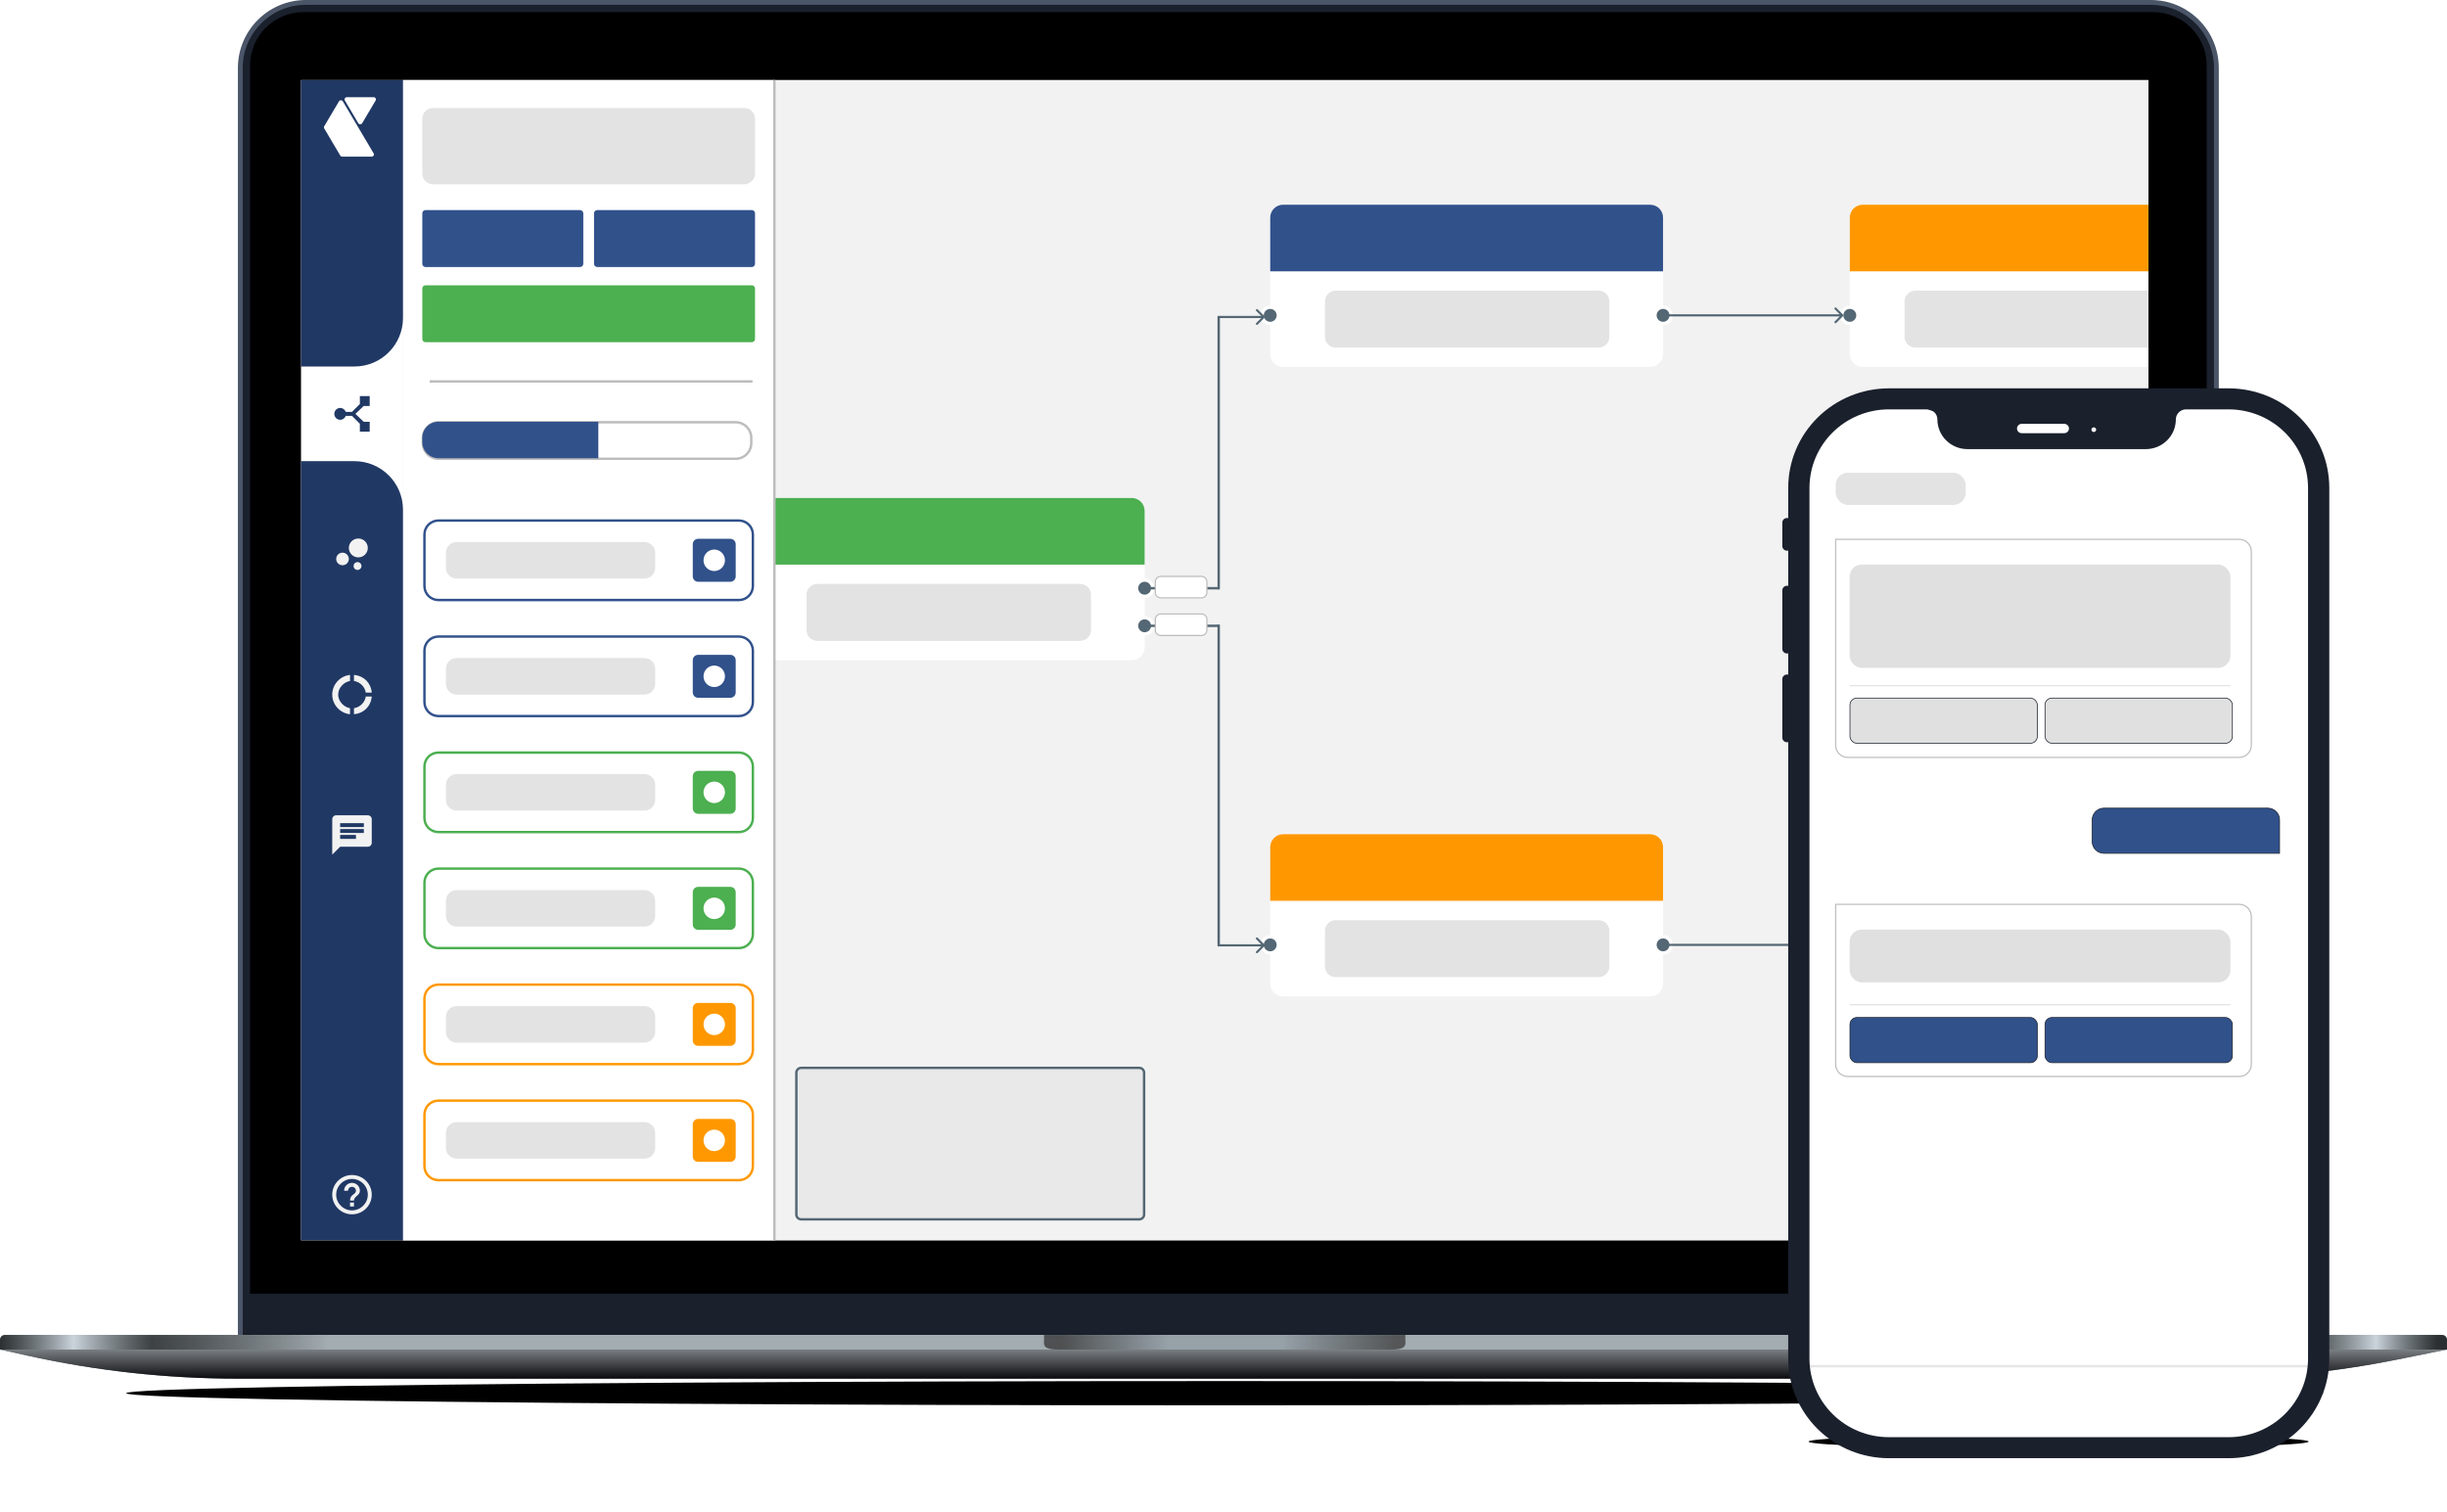 <svg width="1008" height="623" viewBox="0 0 1008 623" fill="none" xmlns="http://www.w3.org/2000/svg">
<g filter="url(#filter0_f)">
<ellipse cx="504.5" cy="574" rx="452.5" ry="5" fill="black"/>
</g>
<path d="M126 1H886C900.912 1 913 13.088 913 28V550C913 551.657 911.657 553 910 553H102C100.343 553 99 551.657 99 550V28C99 13.088 111.088 1 126 1Z" fill="#1A202C" stroke="#4A5568" stroke-width="2"/>
<path d="M103 27C103 14.85 112.85 5 125 5H887C899.15 5 909 14.85 909 27V533H103V27Z" fill="black"/>
<rect x="124" y="33" width="761" height="478" fill="white"/>
<path d="M0 552C0 550.895 0.895 550 2 550H1006C1007.1 550 1008 550.895 1008 552V556H0V552Z" fill="#A3ACB1"/>
<path d="M0 552C0 550.895 0.895 550 2 550H1006C1007.1 550 1008 550.895 1008 552V556H0V552Z" fill="url(#paint0_linear)"/>
<path d="M0 556H1008L987.646 560.105C961.613 565.355 935.123 568 908.566 568H97.909C68.724 568 39.627 564.806 11.137 558.475L0 556Z" fill="#647279"/>
<path d="M0 556H1008L987.646 560.105C961.613 565.355 935.123 568 908.566 568H97.909C68.724 568 39.627 564.806 11.137 558.475L0 556Z" fill="url(#paint1_linear)"/>
<path fill-rule="evenodd" clip-rule="evenodd" d="M430.033 550C430.547 553.351 428.052 556 436 556H573C580.948 556 578.453 553.351 578.967 550H430.033Z" fill="#96A1A8"/>
<path fill-rule="evenodd" clip-rule="evenodd" d="M430.033 550C430.547 553.351 428.052 556 436 556H573C580.948 556 578.453 553.351 578.967 550H430.033Z" fill="url(#paint2_linear)"/>
<g clip-path="url(#clip0)">
<g clip-path="url(#clip1)">
<path d="M1014.9 33H166V511H1014.9V33Z" fill="#F2F2F2"/>
<path d="M466.21 205.168H314.999C312.069 205.168 309.694 207.546 309.694 210.48V266.689C309.694 269.622 312.069 272 314.999 272H466.21C469.14 272 471.515 269.622 471.515 266.689V210.48C471.515 207.546 469.14 205.168 466.21 205.168Z" fill="white"/>
<path d="M309.694 210.48C309.694 207.547 312.069 205.168 314.999 205.168H466.21C469.14 205.168 471.515 207.547 471.515 210.48V232.609H309.694V210.48Z" fill="#4CAF50"/>
<path d="M471.515 246.329C473.713 246.329 475.494 244.546 475.494 242.346C475.494 240.146 473.713 238.363 471.515 238.363C469.317 238.363 467.536 240.146 467.536 242.346C467.536 244.546 469.317 246.329 471.515 246.329Z" fill="white"/>
<path d="M471.515 245.002C472.98 245.002 474.168 243.813 474.168 242.346C474.168 240.88 472.98 239.691 471.515 239.691C470.05 239.691 468.862 240.88 468.862 242.346C468.862 243.813 470.05 245.002 471.515 245.002Z" fill="#546774"/>
<path d="M471.515 261.82C473.713 261.82 475.494 260.037 475.494 257.837C475.494 255.637 473.713 253.854 471.515 253.854C469.317 253.854 467.536 255.637 467.536 257.837C467.536 260.037 469.317 261.82 471.515 261.82Z" fill="white"/>
<path d="M471.515 260.493C472.98 260.493 474.168 259.304 474.168 257.837C474.168 256.371 472.98 255.182 471.515 255.182C470.05 255.182 468.862 256.371 468.862 257.837C468.862 259.304 470.05 260.493 471.515 260.493Z" fill="#546774"/>
<path d="M309.694 253.411C311.891 253.411 313.673 251.628 313.673 249.428C313.673 247.228 311.891 245.444 309.694 245.444C307.496 245.444 305.715 247.228 305.715 249.428C305.715 251.628 307.496 253.411 309.694 253.411Z" fill="white"/>
<path d="M309.694 252.083C311.159 252.083 312.347 250.894 312.347 249.428C312.347 247.961 311.159 246.772 309.694 246.772C308.229 246.772 307.041 247.961 307.041 249.428C307.041 250.894 308.229 252.083 309.694 252.083Z" fill="#546774"/>
<path d="M444.987 240.576H336.664C334.222 240.576 332.243 242.557 332.243 245.002V259.607C332.243 262.052 334.222 264.033 336.664 264.033H444.987C447.429 264.033 449.408 262.052 449.408 259.607V245.002C449.408 242.557 447.429 240.576 444.987 240.576Z" fill="#C4C4C4" fill-opacity="0.48"/>
<path d="M318.979 33H166V511H318.979V33Z" fill="white"/>
<path d="M306.599 44.507H178.38C175.938 44.507 173.958 46.489 173.958 48.933V71.505C173.958 73.95 175.938 75.931 178.38 75.931H306.599C309.041 75.931 311.02 73.95 311.02 71.505V48.933C311.02 46.489 309.041 44.507 306.599 44.507Z" fill="#C4C4C4" fill-opacity="0.48"/>
<g filter="url(#filter1_d)">
<path d="M918.514 345.028H767.304C764.373 345.028 761.998 347.406 761.998 350.339V406.548C761.998 409.481 764.373 411.859 767.304 411.859H918.514C921.444 411.859 923.819 409.481 923.819 406.548V350.339C923.819 347.406 921.444 345.028 918.514 345.028Z" fill="white"/>
<path d="M761.998 350.339C761.998 347.406 764.372 345.028 767.304 345.028H918.514C921.445 345.028 923.819 347.406 923.819 350.339V372.469H761.998V350.339Z" fill="#4CAF50"/>
<path d="M761.998 393.27C764.196 393.27 765.977 391.487 765.977 389.287C765.977 387.087 764.196 385.304 761.998 385.304C759.8 385.304 758.019 387.087 758.019 389.287C758.019 391.487 759.8 393.27 761.998 393.27Z" fill="white"/>
<path d="M761.998 391.943C763.463 391.943 764.651 390.754 764.651 389.287C764.651 387.821 763.463 386.632 761.998 386.632C760.533 386.632 759.345 387.821 759.345 389.287C759.345 390.754 760.533 391.943 761.998 391.943Z" fill="#546774"/>
<path d="M897.291 380.435H788.968C786.526 380.435 784.547 382.417 784.547 384.861V399.467C784.547 401.911 786.526 403.892 788.968 403.892H897.291C899.733 403.892 901.713 401.911 901.713 399.467V384.861C901.713 382.417 899.733 380.435 897.291 380.435Z" fill="#C4C4C4" fill-opacity="0.48"/>
</g>
<path d="M679.761 84.341H528.551C525.621 84.341 523.245 86.719 523.245 89.652V145.861C523.245 148.794 525.621 151.172 528.551 151.172H679.761C682.691 151.172 685.067 148.794 685.067 145.861V89.652C685.067 86.719 682.691 84.341 679.761 84.341Z" fill="white"/>
<path d="M523.245 89.652C523.245 86.719 525.621 84.341 528.551 84.341H679.761C682.692 84.341 685.067 86.719 685.067 89.652V111.782H523.245V89.652Z" fill="#31518B"/>
<path d="M685.066 133.911C687.264 133.911 689.046 132.128 689.046 129.928C689.046 127.728 687.264 125.944 685.066 125.944C682.869 125.944 681.087 127.728 681.087 129.928C681.087 132.128 682.869 133.911 685.066 133.911Z" fill="white"/>
<path d="M685.067 132.584C686.532 132.584 687.719 131.395 687.719 129.928C687.719 128.461 686.532 127.272 685.067 127.272C683.602 127.272 682.414 128.461 682.414 129.928C682.414 131.395 683.602 132.584 685.067 132.584Z" fill="#546774"/>
<path d="M523.245 133.911C525.443 133.911 527.224 132.128 527.224 129.928C527.224 127.728 525.443 125.944 523.245 125.944C521.047 125.944 519.266 127.728 519.266 129.928C519.266 132.128 521.047 133.911 523.245 133.911Z" fill="white"/>
<path d="M523.245 132.584C524.71 132.584 525.898 131.395 525.898 129.928C525.898 128.461 524.71 127.272 523.245 127.272C521.78 127.272 520.592 128.461 520.592 129.928C520.592 131.395 521.78 132.584 523.245 132.584Z" fill="#546774"/>
<path d="M658.538 119.748H550.215C547.773 119.748 545.794 121.73 545.794 124.174V138.78C545.794 141.224 547.773 143.205 550.215 143.205H658.538C660.98 143.205 662.96 141.224 662.96 138.78V124.174C662.96 121.73 660.98 119.748 658.538 119.748Z" fill="#C4C4C4" fill-opacity="0.48"/>
<path d="M679.761 343.7H528.551C525.621 343.7 523.245 346.078 523.245 349.011V405.221C523.245 408.154 525.621 410.532 528.551 410.532H679.761C682.691 410.532 685.067 408.154 685.067 405.221V349.011C685.067 346.078 682.691 343.7 679.761 343.7Z" fill="white"/>
<path d="M523.245 349.011C523.245 346.078 525.621 343.7 528.551 343.7H679.761C682.692 343.7 685.067 346.078 685.067 349.011V371.141H523.245V349.011Z" fill="#FF9800"/>
<path d="M685.066 393.27C687.264 393.27 689.046 391.487 689.046 389.287C689.046 387.087 687.264 385.304 685.066 385.304C682.869 385.304 681.087 387.087 681.087 389.287C681.087 391.487 682.869 393.27 685.066 393.27Z" fill="white"/>
<path d="M685.067 391.943C686.532 391.943 687.719 390.754 687.719 389.287C687.719 387.821 686.532 386.632 685.067 386.632C683.602 386.632 682.414 387.821 682.414 389.287C682.414 390.754 683.602 391.943 685.067 391.943Z" fill="#546774"/>
<path d="M523.245 393.27C525.443 393.27 527.224 391.487 527.224 389.287C527.224 387.087 525.443 385.304 523.245 385.304C521.047 385.304 519.266 387.087 519.266 389.287C519.266 391.487 521.047 393.27 523.245 393.27Z" fill="white"/>
<path d="M523.245 391.943C524.71 391.943 525.898 390.754 525.898 389.287C525.898 387.821 524.71 386.632 523.245 386.632C521.78 386.632 520.592 387.821 520.592 389.287C520.592 390.754 521.78 391.943 523.245 391.943Z" fill="#546774"/>
<path d="M658.538 379.107H550.215C547.773 379.107 545.794 381.089 545.794 383.533V398.139C545.794 400.583 547.773 402.565 550.215 402.565H658.538C660.98 402.565 662.96 400.583 662.96 398.139V383.533C662.96 381.089 660.98 379.107 658.538 379.107Z" fill="#C4C4C4" fill-opacity="0.48"/>
<path d="M918.514 84.341H767.304C764.373 84.341 761.998 86.719 761.998 89.652V145.861C761.998 148.794 764.373 151.172 767.304 151.172H918.514C921.444 151.172 923.819 148.794 923.819 145.861V89.652C923.819 86.719 921.444 84.341 918.514 84.341Z" fill="white"/>
<path d="M761.998 89.652C761.998 86.719 764.372 84.341 767.304 84.341H918.514C921.445 84.341 923.819 86.719 923.819 89.652V111.782H761.998V89.652Z" fill="#FF9800"/>
<path d="M761.998 133.911C764.196 133.911 765.977 132.128 765.977 129.928C765.977 127.728 764.196 125.944 761.998 125.944C759.8 125.944 758.019 127.728 758.019 129.928C758.019 132.128 759.8 133.911 761.998 133.911Z" fill="white"/>
<path d="M761.998 132.584C763.463 132.584 764.651 131.395 764.651 129.928C764.651 128.461 763.463 127.272 761.998 127.272C760.533 127.272 759.345 128.461 759.345 129.928C759.345 131.395 760.533 132.584 761.998 132.584Z" fill="#546774"/>
<path d="M897.291 119.748H788.968C786.526 119.748 784.547 121.73 784.547 124.174V138.78C784.547 141.224 786.526 143.205 788.968 143.205H897.291C899.733 143.205 901.713 141.224 901.713 138.78V124.174C901.713 121.73 899.733 119.748 897.291 119.748Z" fill="#C4C4C4" fill-opacity="0.48"/>
<path d="M520.908 130.905C521.08 130.732 521.08 130.452 520.908 130.279L518.094 127.462C517.921 127.289 517.641 127.289 517.469 127.462C517.296 127.635 517.296 127.915 517.469 128.088L519.97 130.592L517.469 133.096C517.296 133.268 517.296 133.548 517.469 133.721C517.641 133.894 517.921 133.894 518.094 133.721L520.908 130.905ZM501.578 131.034H520.595V130.149H501.578V131.034Z" fill="#546774"/>
<path d="M502.022 130.371V242.789" stroke="#546774"/>
<path d="M471.515 242.346H502.315" stroke="#546774"/>
<path d="M759.217 130.241C759.389 130.068 759.389 129.788 759.217 129.615L756.4 126.798C756.228 126.625 755.95 126.625 755.777 126.798C755.605 126.971 755.605 127.251 755.777 127.424L758.28 129.928L755.777 132.432C755.605 132.604 755.605 132.885 755.777 133.057C755.95 133.23 756.228 133.23 756.4 133.057L759.217 130.241ZM685.509 130.37H758.903V129.485H685.509V130.37Z" fill="#546774"/>
<path d="M759.217 389.6C759.389 389.427 759.389 389.147 759.217 388.974L756.4 386.158C756.228 385.985 755.95 385.985 755.777 386.158C755.605 386.33 755.605 386.611 755.777 386.783L758.28 389.287L755.777 391.791C755.605 391.963 755.605 392.244 755.777 392.417C755.95 392.59 756.228 392.59 756.4 392.417L759.217 389.6ZM685.509 389.73H758.903V388.845H685.509V389.73Z" fill="#546774"/>
<path d="M520.905 389.156C521.078 389.329 521.078 389.609 520.905 389.782L518.091 392.599C517.919 392.772 517.639 392.772 517.466 392.599C517.293 392.426 517.293 392.146 517.466 391.973L519.967 389.469L517.466 386.966C517.293 386.793 517.293 386.512 517.466 386.339C517.639 386.167 517.919 386.167 518.091 386.339L520.905 389.156ZM501.577 389.026H520.592V389.912H501.577V389.026Z" fill="#546774"/>
<path d="M502.021 389.729V257.394" stroke="#546774"/>
<path d="M471.515 257.837H502.315" stroke="#546774"/>
<path d="M494.948 237.478H478.147C476.926 237.478 475.937 238.468 475.937 239.691V244.116C475.937 245.339 476.926 246.329 478.147 246.329H494.948C496.169 246.329 497.159 245.339 497.159 244.116V239.691C497.159 238.468 496.169 237.478 494.948 237.478Z" fill="white" stroke="#BDBDBD" stroke-width="0.5"/>
<path d="M494.948 252.968H478.147C476.926 252.968 475.937 253.959 475.937 255.181V259.607C475.937 260.829 476.926 261.82 478.147 261.82H494.948C496.169 261.82 497.159 260.829 497.159 259.607V255.181C497.159 253.959 496.169 252.968 494.948 252.968Z" fill="white" stroke="#BDBDBD" stroke-width="0.5"/>
<path d="M469.305 439.964H330.032C328.933 439.964 328.042 440.856 328.042 441.956V500.378C328.042 501.478 328.933 502.369 330.032 502.369H469.305C470.403 502.369 471.294 501.478 471.294 500.378V441.956C471.294 440.856 470.403 439.964 469.305 439.964Z" fill="#C4C4C4" fill-opacity="0.21" stroke="#546774"/>
<path d="M304.388 261.378H180.591C176.928 261.378 173.958 264.35 173.958 268.017V289.261C173.958 292.928 176.928 295.9 180.591 295.9H304.388C308.051 295.9 311.02 292.928 311.02 289.261V268.017C311.02 264.35 308.051 261.378 304.388 261.378Z" fill="white"/>
<path d="M304.388 262.263H180.591C177.416 262.263 174.843 264.839 174.843 268.017V289.261C174.843 292.439 177.416 295.015 180.591 295.015H304.388C307.563 295.015 310.136 292.439 310.136 289.261V268.017C310.136 264.839 307.563 262.263 304.388 262.263Z" stroke="#31518B"/>
<path d="M265.48 271.115H188.107C185.665 271.115 183.685 273.096 183.685 275.541V281.737C183.685 284.181 185.665 286.163 188.107 286.163H265.48C267.922 286.163 269.902 284.181 269.902 281.737V275.541C269.902 273.096 267.922 271.115 265.48 271.115Z" fill="#E3E3E3"/>
<path d="M300.851 269.787H287.587C286.366 269.787 285.376 270.778 285.376 272V285.278C285.376 286.5 286.366 287.491 287.587 287.491H300.851C302.072 287.491 303.062 286.5 303.062 285.278V272C303.062 270.778 302.072 269.787 300.851 269.787Z" fill="#31518B"/>
<path d="M294.219 283.065C296.661 283.065 298.641 281.083 298.641 278.639C298.641 276.194 296.661 274.213 294.219 274.213C291.777 274.213 289.798 276.194 289.798 278.639C289.798 281.083 291.777 283.065 294.219 283.065Z" fill="white"/>
<path d="M304.388 309.178H180.591C176.928 309.178 173.958 312.15 173.958 315.817V337.061C173.958 340.728 176.928 343.7 180.591 343.7H304.388C308.051 343.7 311.02 340.728 311.02 337.061V315.817C311.02 312.15 308.051 309.178 304.388 309.178Z" fill="white"/>
<path d="M304.388 310.063H180.591C177.416 310.063 174.843 312.639 174.843 315.817V337.061C174.843 340.239 177.416 342.815 180.591 342.815H304.388C307.563 342.815 310.136 340.239 310.136 337.061V315.817C310.136 312.639 307.563 310.063 304.388 310.063Z" stroke="#4CAF50"/>
<path d="M265.48 318.915H188.107C185.665 318.915 183.685 320.897 183.685 323.341V329.537C183.685 331.982 185.665 333.963 188.107 333.963H265.48C267.922 333.963 269.902 331.982 269.902 329.537V323.341C269.902 320.897 267.922 318.915 265.48 318.915Z" fill="#E3E3E3"/>
<path d="M300.851 317.587H287.587C286.366 317.587 285.376 318.578 285.376 319.8V333.078C285.376 334.3 286.366 335.291 287.587 335.291H300.851C302.072 335.291 303.062 334.3 303.062 333.078V319.8C303.062 318.578 302.072 317.587 300.851 317.587Z" fill="#4CAF50"/>
<path d="M294.219 330.865C296.661 330.865 298.641 328.883 298.641 326.439C298.641 323.995 296.661 322.013 294.219 322.013C291.777 322.013 289.798 323.995 289.798 326.439C289.798 328.883 291.777 330.865 294.219 330.865Z" fill="white"/>
<path d="M304.388 213.578H180.591C176.928 213.578 173.958 216.55 173.958 220.217V241.461C173.958 245.127 176.928 248.1 180.591 248.1H304.388C308.051 248.1 311.02 245.127 311.02 241.461V220.217C311.02 216.55 308.051 213.578 304.388 213.578Z" fill="white"/>
<path d="M304.388 214.463H180.591C177.416 214.463 174.843 217.039 174.843 220.217V241.461C174.843 244.639 177.416 247.215 180.591 247.215H304.388C307.563 247.215 310.136 244.639 310.136 241.461V220.217C310.136 217.039 307.563 214.463 304.388 214.463Z" stroke="#31518B"/>
<path d="M265.48 223.315H188.107C185.665 223.315 183.685 225.297 183.685 227.741V233.937C183.685 236.382 185.665 238.363 188.107 238.363H265.48C267.922 238.363 269.902 236.382 269.902 233.937V227.741C269.902 225.297 267.922 223.315 265.48 223.315Z" fill="#E3E3E3"/>
<path d="M300.851 221.987H287.587C286.366 221.987 285.376 222.978 285.376 224.2V237.478C285.376 238.7 286.366 239.691 287.587 239.691H300.851C302.072 239.691 303.062 238.7 303.062 237.478V224.2C303.062 222.978 302.072 221.987 300.851 221.987Z" fill="#31518B"/>
<path d="M294.219 235.265C296.661 235.265 298.641 233.283 298.641 230.839C298.641 228.395 296.661 226.413 294.219 226.413C291.777 226.413 289.798 228.395 289.798 230.839C289.798 233.283 291.777 235.265 294.219 235.265Z" fill="white"/>
<path d="M304.388 356.978H180.591C176.928 356.978 173.958 359.95 173.958 363.616V384.861C173.958 388.527 176.928 391.5 180.591 391.5H304.388C308.051 391.5 311.02 388.527 311.02 384.861V363.616C311.02 359.95 308.051 356.978 304.388 356.978Z" fill="white"/>
<path d="M304.388 357.863H180.591C177.416 357.863 174.843 360.439 174.843 363.616V384.861C174.843 388.039 177.416 390.615 180.591 390.615H304.388C307.563 390.615 310.136 388.039 310.136 384.861V363.616C310.136 360.439 307.563 357.863 304.388 357.863Z" stroke="#4CAF50"/>
<path d="M265.48 366.715H188.107C185.665 366.715 183.685 368.696 183.685 371.141V377.337C183.685 379.781 185.665 381.763 188.107 381.763H265.48C267.922 381.763 269.902 379.781 269.902 377.337V371.141C269.902 368.696 267.922 366.715 265.48 366.715Z" fill="#E3E3E3"/>
<path d="M300.851 365.387H287.587C286.366 365.387 285.376 366.378 285.376 367.6V380.878C285.376 382.1 286.366 383.091 287.587 383.091H300.851C302.072 383.091 303.062 382.1 303.062 380.878V367.6C303.062 366.378 302.072 365.387 300.851 365.387Z" fill="#4CAF50"/>
<path d="M294.219 378.665C296.661 378.665 298.641 376.683 298.641 374.239C298.641 371.795 296.661 369.813 294.219 369.813C291.777 369.813 289.798 371.795 289.798 374.239C289.798 376.683 291.777 378.665 294.219 378.665Z" fill="white"/>
<path d="M304.388 404.778H180.591C176.928 404.778 173.958 407.75 173.958 411.417V432.661C173.958 436.328 176.928 439.3 180.591 439.3H304.388C308.051 439.3 311.02 436.328 311.02 432.661V411.417C311.02 407.75 308.051 404.778 304.388 404.778Z" fill="white"/>
<path d="M304.388 405.663H180.591C177.416 405.663 174.843 408.239 174.843 411.417V432.661C174.843 435.839 177.416 438.415 180.591 438.415H304.388C307.563 438.415 310.136 435.839 310.136 432.661V411.417C310.136 408.239 307.563 405.663 304.388 405.663Z" stroke="#FF9800"/>
<path d="M265.48 414.515H188.107C185.665 414.515 183.685 416.496 183.685 418.941V425.137C183.685 427.581 185.665 429.563 188.107 429.563H265.48C267.922 429.563 269.902 427.581 269.902 425.137V418.941C269.902 416.496 267.922 414.515 265.48 414.515Z" fill="#E3E3E3"/>
<path d="M300.851 413.187H287.587C286.366 413.187 285.376 414.178 285.376 415.4V428.678C285.376 429.9 286.366 430.891 287.587 430.891H300.851C302.072 430.891 303.062 429.9 303.062 428.678V415.4C303.062 414.178 302.072 413.187 300.851 413.187Z" fill="#FF9800"/>
<path d="M294.219 426.465C296.661 426.465 298.641 424.483 298.641 422.039C298.641 419.594 296.661 417.613 294.219 417.613C291.777 417.613 289.798 419.594 289.798 422.039C289.798 424.483 291.777 426.465 294.219 426.465Z" fill="white"/>
<path d="M304.388 452.578H180.591C176.928 452.578 173.958 455.55 173.958 459.217V480.461C173.958 484.128 176.928 487.1 180.591 487.1H304.388C308.051 487.1 311.02 484.128 311.02 480.461V459.217C311.02 455.55 308.051 452.578 304.388 452.578Z" fill="white"/>
<path d="M304.388 453.463H180.591C177.416 453.463 174.843 456.039 174.843 459.217V480.461C174.843 483.639 177.416 486.215 180.591 486.215H304.388C307.563 486.215 310.136 483.639 310.136 480.461V459.217C310.136 456.039 307.563 453.463 304.388 453.463Z" stroke="#FF9800"/>
<path d="M265.48 462.315H188.107C185.665 462.315 183.685 464.296 183.685 466.741V472.937C183.685 475.382 185.665 477.363 188.107 477.363H265.48C267.922 477.363 269.902 475.382 269.902 472.937V466.741C269.902 464.296 267.922 462.315 265.48 462.315Z" fill="#E3E3E3"/>
<path d="M300.851 460.987H287.587C286.366 460.987 285.376 461.978 285.376 463.2V476.478C285.376 477.7 286.366 478.691 287.587 478.691H300.851C302.072 478.691 303.062 477.7 303.062 476.478V463.2C303.062 461.978 302.072 460.987 300.851 460.987Z" fill="#FF9800"/>
<path d="M294.219 474.265C296.661 474.265 298.641 472.283 298.641 469.839C298.641 467.395 296.661 465.413 294.219 465.413C291.777 465.413 289.798 467.395 289.798 469.839C289.798 472.283 291.777 474.265 294.219 474.265Z" fill="white"/>
<path d="M303.062 173.745H180.591C176.928 173.745 173.958 176.717 173.958 180.384V182.596C173.958 186.263 176.928 189.235 180.591 189.235H303.062C306.725 189.235 309.694 186.263 309.694 182.596V180.384C309.694 176.717 306.725 173.745 303.062 173.745Z" fill="white"/>
<path d="M303.062 173.966H180.591C177.05 173.966 174.18 176.839 174.18 180.383V182.596C174.18 186.141 177.05 189.014 180.591 189.014H303.062C306.603 189.014 309.473 186.141 309.473 182.596V180.383C309.473 176.839 306.603 173.966 303.062 173.966Z" stroke="#BDBDBD"/>
<path d="M173.958 180.384C173.958 176.717 176.928 173.745 180.591 173.745H246.469V188.793H180.591C176.928 188.793 173.958 185.82 173.958 182.154V180.384Z" fill="#31518B"/>
<path d="M177 157.147H310" stroke="#BDBDBD"/>
<path d="M319 511L319 33" stroke="#BDBDBD"/>
<path d="M309.694 117.535H175.285C174.552 117.535 173.958 118.13 173.958 118.863V139.665C173.958 140.398 174.552 140.993 175.285 140.993H309.694C310.426 140.993 311.02 140.398 311.02 139.665V118.863C311.02 118.13 310.426 117.535 309.694 117.535Z" fill="#4CAF50"/>
<path d="M309.694 86.554H246.026C245.294 86.554 244.7 87.148 244.7 87.882V108.683C244.7 109.417 245.294 110.011 246.026 110.011H309.694C310.426 110.011 311.02 109.417 311.02 108.683V87.882C311.02 87.148 310.426 86.554 309.694 86.554Z" fill="#31518B"/>
<path d="M238.952 86.554H175.285C174.552 86.554 173.958 87.148 173.958 87.882V108.683C173.958 109.417 174.552 110.011 175.285 110.011H238.952C239.685 110.011 240.279 109.417 240.279 108.683V87.882C240.279 87.148 239.685 86.554 238.952 86.554Z" fill="#31518B"/>
</g>
<path d="M124 190H146C157.046 190 166 198.954 166 210V511H124V190Z" fill="#203864"/>
<path d="M124 33H166V131C166 142.046 157.046 151 146 151H124V33Z" fill="#203864"/>
<path d="M144.186 497.062H145.814V495.442H144.186V497.062ZM145 484.104C140.507 484.104 136.86 487.732 136.86 492.202C136.86 496.673 140.507 500.301 145 500.301C149.493 500.301 153.139 496.673 153.139 492.202C153.139 487.732 149.493 484.104 145 484.104ZM145 498.681C141.41 498.681 138.488 495.774 138.488 492.202C138.488 488.631 141.41 485.723 145 485.723C148.589 485.723 151.512 488.631 151.512 492.202C151.512 495.774 148.589 498.681 145 498.681ZM145 487.343C143.201 487.343 141.744 488.793 141.744 490.583H143.372C143.372 489.692 144.105 488.963 145 488.963C145.895 488.963 146.628 489.692 146.628 490.583C146.628 492.202 144.186 492 144.186 494.632H145.814C145.814 492.81 148.256 492.607 148.256 490.583C148.256 488.793 146.799 487.343 145 487.343Z" fill="#F2F2F2"/>
<path d="M151.512 335.895H138.488C137.593 335.895 136.868 336.624 136.868 337.515L136.86 352.093L140.116 348.853H151.512C152.407 348.853 153.139 348.124 153.139 347.233V337.515C153.139 336.624 152.407 335.895 151.512 335.895ZM140.116 341.564H149.884V343.184H140.116V341.564ZM146.628 345.614H140.116V343.994H146.628V345.614ZM149.884 340.754H140.116V339.135H149.884V340.754Z" fill="#F2F2F2"/>
<path d="M144.186 280.564V278.07C140.116 278.475 136.86 281.965 136.86 286.169C136.86 290.372 140.116 293.863 144.186 294.267V291.773C141.744 291.384 139.302 289.019 139.302 286.169C139.302 283.318 141.744 280.953 144.186 280.564V280.564ZM150.673 285.359H153.139C152.757 281.309 149.884 278.45 145.814 278.07V280.564C148.256 280.913 150.323 282.929 150.673 285.359ZM145.814 291.773V294.267C149.884 293.887 152.757 291.028 153.139 286.979H150.673C150.323 289.408 148.256 291.425 145.814 291.773Z" fill="#F2F2F2"/>
<path d="M141.093 232.879C142.531 232.879 143.698 231.718 143.698 230.287C143.698 228.856 142.531 227.695 141.093 227.695C139.654 227.695 138.488 228.856 138.488 230.287C138.488 231.718 139.654 232.879 141.093 232.879Z" fill="#F2F2F2"/>
<path d="M147.279 234.822C148.178 234.822 148.907 234.097 148.907 233.202C148.907 232.308 148.178 231.583 147.279 231.583C146.38 231.583 145.651 232.308 145.651 233.202C145.651 234.097 146.38 234.822 147.279 234.822Z" fill="#F2F2F2"/>
<path d="M147.604 229.639C149.762 229.639 151.511 227.899 151.511 225.752C151.511 223.605 149.762 221.864 147.604 221.864C145.447 221.864 143.698 223.605 143.698 225.752C143.698 227.899 145.447 229.639 147.604 229.639Z" fill="#F2F2F2"/>
<g clip-path="url(#clip2)">
<path d="M148.24 166.448L145 169.704H142.425C142.085 168.76 141.194 168.076 140.141 168.076C138.796 168.076 137.711 169.167 137.711 170.518C137.711 171.869 138.796 172.96 140.141 172.96C141.194 172.96 142.085 172.276 142.425 171.332H145L148.24 174.587V177.843H152.289V173.773H149.819L146.417 170.518L149.819 167.262H152.289V163.192H148.24V166.448Z" fill="#203864"/>
</g>
<path fill-rule="evenodd" clip-rule="evenodd" d="M154.737 41.389C155.089 40.793 154.649 40.049 153.945 40.049H142.84C142.135 40.049 141.695 40.793 142.047 41.389L147.6 50.773C147.952 51.368 148.832 51.368 149.185 50.773L154.737 41.389Z" fill="white"/>
<path fill-rule="evenodd" clip-rule="evenodd" d="M141.224 41.746C140.872 41.151 139.991 41.151 139.639 41.746L133.558 52.023C133.395 52.299 133.395 52.639 133.558 52.915L140.167 64.085C140.331 64.361 140.633 64.531 140.96 64.531H153.121C153.825 64.531 154.266 63.787 153.914 63.192L141.224 41.746Z" fill="white"/>
</g>
<g clip-path="url(#clip3)">
<g filter="url(#filter2_f)">
<path d="M848 596.869C904.885 596.869 951 595.555 951 593.935C951 592.314 904.885 591 848 591C791.115 591 745 592.314 745 593.935C745 595.555 791.115 596.869 848 596.869Z" fill="black"/>
</g>
<path d="M743.982 192.169L749.898 179.374L763.208 165.118H919.597L940.301 173.16L953.981 187.782V561.377L949.174 581.848L931.058 595.008H772.45L752.856 584.407L743.982 565.764V192.169Z" fill="white"/>
<path d="M745.378 562.868H950.901" stroke="#E6E6E6"/>
<path fill-rule="evenodd" clip-rule="evenodd" d="M778.051 160H918.084C929.069 160.012 939.601 164.332 947.368 172.012C955.135 179.692 959.505 190.105 959.517 200.966V559.812C959.505 570.673 955.135 581.086 947.368 588.766C939.601 596.446 929.069 600.766 918.084 600.778H778.051C767.067 600.766 756.535 596.446 748.768 588.766C741 581.086 736.631 570.673 736.619 559.812V305.735C736.331 305.813 736.029 305.825 735.737 305.768C735.444 305.711 735.169 305.587 734.933 305.407C734.697 305.227 734.507 304.995 734.377 304.73C734.247 304.465 734.182 304.173 734.185 303.879V279.819C734.182 279.524 734.247 279.232 734.377 278.967C734.507 278.702 734.697 278.47 734.933 278.29C735.169 278.11 735.444 277.986 735.737 277.929C736.029 277.872 736.331 277.884 736.619 277.962V269.164C736.331 269.242 736.029 269.253 735.737 269.197C735.444 269.14 735.169 269.016 734.933 268.836C734.697 268.656 734.507 268.424 734.377 268.159C734.247 267.894 734.182 267.602 734.185 267.307V243.247C734.182 242.953 734.247 242.661 734.377 242.396C734.507 242.131 734.697 241.899 734.933 241.719C735.169 241.539 735.444 241.415 735.737 241.358C736.029 241.301 736.331 241.312 736.619 241.391V226.819C736.331 226.897 736.029 226.908 735.737 226.851C735.444 226.794 735.169 226.671 734.933 226.491C734.697 226.311 734.507 226.079 734.377 225.813C734.247 225.548 734.182 225.257 734.185 224.962V215.338C734.182 215.043 734.247 214.752 734.377 214.486C734.507 214.221 734.697 213.989 734.933 213.809C735.169 213.629 735.444 213.506 735.737 213.449C736.029 213.392 736.331 213.403 736.619 213.481V200.966C736.631 190.105 741 179.692 748.768 172.012C756.535 164.332 767.067 160.012 778.051 160ZM941.177 582.644C947.302 576.588 950.747 568.377 950.757 559.812V200.966C950.747 192.402 947.302 184.19 941.177 178.134C935.051 172.078 926.747 168.671 918.084 168.662H900.496C899.387 168.663 898.312 169.102 897.529 169.878C896.745 170.654 896.304 171.707 896.303 172.804C896.299 176.047 894.996 179.157 892.681 181.45C890.365 183.743 887.225 185.033 883.95 185.037H810.427C807.152 185.033 804.012 183.743 801.697 181.45C799.381 179.157 798.079 176.047 798.075 172.804C798.074 171.707 797.633 170.654 796.849 169.878C796.065 169.102 793.865 168.662 793.865 168.662H778.051C769.389 168.671 761.084 172.078 754.959 178.134C748.834 184.19 745.389 192.402 745.379 200.966V559.812C745.389 568.377 748.834 576.588 754.959 582.644C761.084 588.7 769.389 592.107 778.051 592.116H918.084C926.747 592.107 935.051 588.7 941.177 582.644Z" fill="#1A202C"/>
<path d="M850.333 178.472H832.812C832.296 178.472 831.801 178.269 831.436 177.908C831.071 177.547 830.866 177.057 830.866 176.547C830.866 176.036 831.071 175.547 831.436 175.186C831.801 174.825 832.296 174.622 832.812 174.622H850.333C850.849 174.622 851.344 174.825 851.709 175.186C852.074 175.547 852.28 176.036 852.28 176.547C852.28 177.057 852.074 177.547 851.709 177.908C851.344 178.269 850.849 178.472 850.333 178.472V178.472Z" fill="white"/>
<path d="M862.499 177.991C863.036 177.991 863.472 177.56 863.472 177.029C863.472 176.497 863.036 176.066 862.499 176.066C861.961 176.066 861.525 176.497 861.525 177.029C861.525 177.56 861.961 177.991 862.499 177.991Z" fill="white"/>
<rect x="756.17" y="194.778" width="53.567" height="13.241" rx="5" fill="#E3E3E3"/>
<path d="M756.169 222.206H922.394C925.155 222.206 927.394 224.444 927.394 227.206V307.053C927.394 309.814 925.155 312.053 922.394 312.053H761.169C758.408 312.053 756.169 309.814 756.169 307.053V222.206Z" fill="white" stroke="#BDBDBD" stroke-width="0.5"/>
<line x1="761.909" y1="282.483" x2="918.785" y2="282.483" stroke="#E3E3E3" stroke-width="0.5"/>
<rect x="761.909" y="232.609" width="156.876" height="42.559" rx="5" fill="#E0E0E0"/>
<rect x="762.059" y="287.613" width="77.181" height="18.615" rx="2.85" fill="#E0E0E0" stroke="#1A202C" stroke-width="0.3"/>
<rect x="842.41" y="287.613" width="77.181" height="18.615" rx="2.85" fill="#E0E0E0" stroke="#1A202C" stroke-width="0.3"/>
<path d="M756.169 372.581H922.394C925.155 372.581 927.394 374.82 927.394 377.581V438.513C927.394 441.274 925.155 443.513 922.394 443.513H761.169C758.408 443.513 756.169 441.274 756.169 438.513V372.581Z" fill="white" stroke="#BDBDBD" stroke-width="0.5"/>
<line x1="761.909" y1="413.945" x2="918.785" y2="413.945" stroke="#E3E3E3" stroke-width="0.5"/>
<rect x="761.909" y="382.984" width="156.876" height="21.753" rx="5" fill="#E0E0E0"/>
<rect x="762.059" y="419.214" width="77.181" height="18.615" rx="2.85" fill="#31518B" stroke="#1A202C" stroke-width="0.3"/>
<rect x="842.41" y="419.214" width="77.181" height="18.615" rx="2.85" fill="#31518B" stroke="#1A202C" stroke-width="0.3"/>
<path d="M866.695 332.953H934.177C936.855 332.953 939.027 335.125 939.027 337.803V351.568H866.695C864.017 351.568 861.845 349.397 861.845 346.718V337.803C861.845 335.125 864.017 332.953 866.695 332.953Z" fill="#31518B" stroke="#1A202C" stroke-width="0.3"/>
</g>
<defs>
<filter id="filter0_f" x="8" y="525" width="993" height="98" filterUnits="userSpaceOnUse" color-interpolation-filters="sRGB">
<feFlood flood-opacity="0" result="BackgroundImageFix"/>
<feBlend mode="normal" in="SourceGraphic" in2="BackgroundImageFix" result="shape"/>
<feGaussianBlur stdDeviation="22" result="effect1_foregroundBlur"/>
</filter>
<filter id="filter1_d" x="754.019" y="345.028" width="177.78" height="74.832" filterUnits="userSpaceOnUse" color-interpolation-filters="sRGB">
<feFlood flood-opacity="0" result="BackgroundImageFix"/>
<feColorMatrix in="SourceAlpha" type="matrix" values="0 0 0 0 0 0 0 0 0 0 0 0 0 0 0 0 0 0 127 0"/>
<feOffset dy="4"/>
<feGaussianBlur stdDeviation="2"/>
<feColorMatrix type="matrix" values="0 0 0 0 0 0 0 0 0 0 0 0 0 0 0 0 0 0 0.25 0"/>
<feBlend mode="normal" in2="BackgroundImageFix" result="effect1_dropShadow"/>
<feBlend mode="normal" in="SourceGraphic" in2="effect1_dropShadow" result="shape"/>
</filter>
<filter id="filter2_f" x="725" y="571" width="246" height="45.869" filterUnits="userSpaceOnUse" color-interpolation-filters="sRGB">
<feFlood flood-opacity="0" result="BackgroundImageFix"/>
<feBlend mode="normal" in="SourceGraphic" in2="BackgroundImageFix" result="shape"/>
<feGaussianBlur stdDeviation="10" result="effect1_foregroundBlur"/>
</filter>
<linearGradient id="paint0_linear" x1="-1.94452e-10" y1="553" x2="1008" y2="553" gradientUnits="userSpaceOnUse">
<stop stop-color="#0D1012" stop-opacity="0.8"/>
<stop offset="0.03" stop-color="#CAD4DB"/>
<stop offset="0.062" stop-color="#242729" stop-opacity="0.8"/>
<stop offset="0.134" stop-color="#A3ACB1"/>
<stop offset="0.866" stop-color="#A3ACB1"/>
<stop offset="0.942" stop-color="#242729" stop-opacity="0.8"/>
<stop offset="0.971" stop-color="#CAD4DB"/>
<stop offset="0.996" stop-color="#0D1012" stop-opacity="0.8"/>
</linearGradient>
<linearGradient id="paint1_linear" x1="504" y1="556" x2="504" y2="568" gradientUnits="userSpaceOnUse">
<stop stop-color="#7A7F83"/>
<stop offset="1" stop-color="#0B0B0E"/>
</linearGradient>
<linearGradient id="paint2_linear" x1="437.5" y1="553.643" x2="574.5" y2="553.643" gradientUnits="userSpaceOnUse">
<stop stop-color="#3C3C3C" stop-opacity="0.8"/>
<stop offset="0.318" stop-color="#3C3C3C" stop-opacity="0"/>
<stop offset="0.661" stop-color="#3C3C3C" stop-opacity="0"/>
<stop offset="1" stop-color="#444444" stop-opacity="0.8"/>
</linearGradient>
<clipPath id="clip0">
<rect width="761" height="478" fill="white" transform="translate(124 33)"/>
</clipPath>
<clipPath id="clip1">
<rect width="774.621" height="478" fill="white" transform="translate(166 33)"/>
</clipPath>
<clipPath id="clip2">
<rect width="19.535" height="19.437" fill="white" transform="translate(135.281 180.285) rotate(-90)"/>
</clipPath>
<clipPath id="clip3">
<rect width="245" height="457" fill="white" transform="translate(729 160)"/>
</clipPath>
</defs>
</svg>
